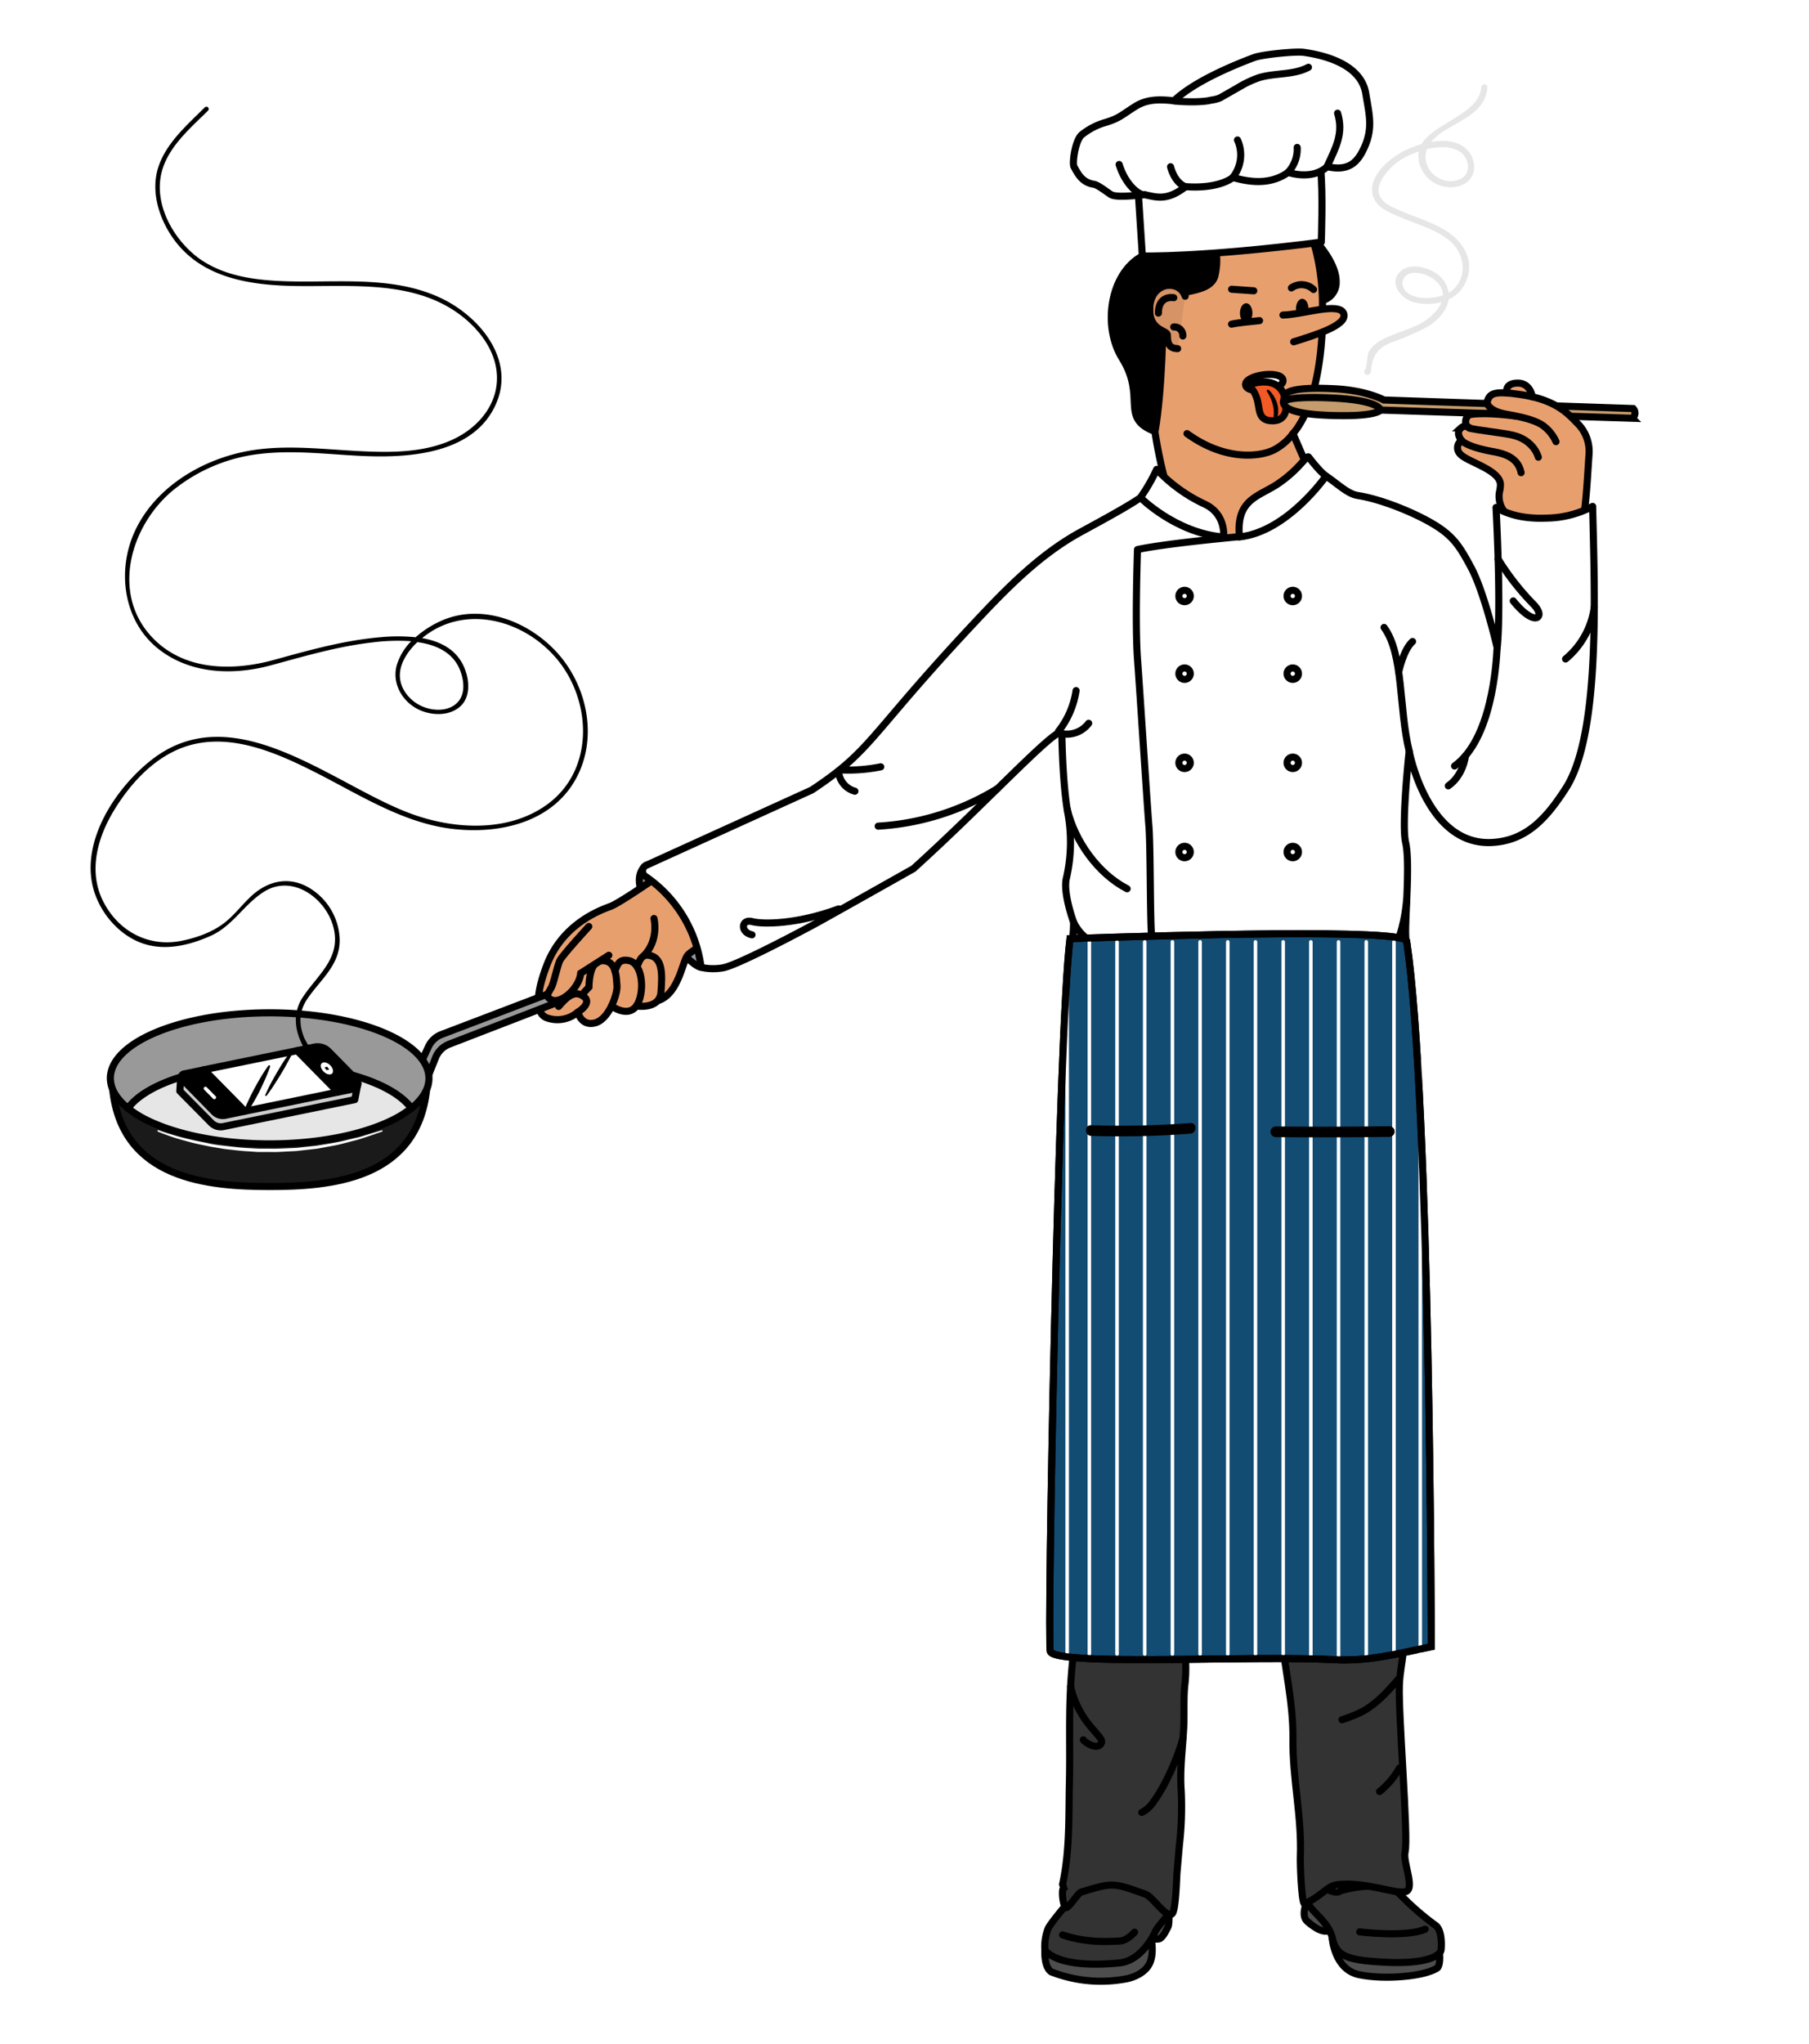 <svg xmlns="http://www.w3.org/2000/svg" viewBox="0 0 510 576.03"><defs><style>.cls-1,.cls-3,.cls-8{fill:#fff;}.cls-2,.cls-9{fill:#e89f6e;}.cls-11,.cls-12,.cls-13,.cls-14,.cls-16,.cls-17,.cls-18,.cls-19,.cls-20,.cls-21,.cls-3,.cls-4,.cls-5,.cls-6,.cls-7,.cls-8,.cls-9{stroke:#000;stroke-width:2px;}.cls-11,.cls-12,.cls-13,.cls-14,.cls-15,.cls-18,.cls-19,.cls-21,.cls-22,.cls-3,.cls-4,.cls-5,.cls-6,.cls-7,.cls-8,.cls-9{stroke-linecap:round;}.cls-16,.cls-17,.cls-18,.cls-19,.cls-20,.cls-21,.cls-22,.cls-3,.cls-5,.cls-6,.cls-9{stroke-miterlimit:10;}.cls-11,.cls-12,.cls-13,.cls-14,.cls-15,.cls-4,.cls-7,.cls-8{stroke-linejoin:round;}.cls-5{fill:#d69365;}.cls-15,.cls-20,.cls-6{fill:none;}.cls-10,.cls-7{fill:#f15a24;}.cls-11{fill:#999;}.cls-12{fill:#1a1a1a;}.cls-13,.cls-23{fill:#e6e6e6;}.cls-14{fill:#ccc;}.cls-15,.cls-22{stroke:#fff;}.cls-16{fill:#4d4d4d;}.cls-17,.cls-18{fill:#333;}.cls-19{fill:#c69c6d;}.cls-21{fill:#134c73;}.cls-22{fill:#333361;}</style></defs><title>home-fast-feedback</title><g id="Layer_2" data-name="Layer 2"><g id="thum-frames"><rect class="cls-1" width="510" height="576.03"/></g><g id="thums"><path d="M372.49,68.24s5.24,5.72,5.21,11.14a6.25,6.25,0,0,1-4.84,6.34l-4-13.36V65.51Z"/><path class="cls-2" d="M364.53,122.21c1.58,3.74,3.45,7.94,5,11.68L375.9,149l-22.43,14.65L320.73,149l8-12.52a132.33,132.33,0,0,1-4.62-32.6V59.94L356,52.48c12.29,1.12,16.87,20.25,16.84,33.24C373.18,97.49,371.38,114.21,364.53,122.21Z"/><path class="cls-3" d="M351.17,108.57c-.55-2.85,10-4.39,10.53-1.49S351.71,111.42,351.17,108.57Z"/><path class="cls-4" d="M322.06,72.14c-9.39,5.15-11.11,20.17-5.74,28.75,7,11.22-.81,16.87,9.31,20.73,2.08-11.88,2.28-30.43,2.28-35.47s12.74-2.5,14.53-8.17c.29-.92,1.92-7.86-1.87-12.47Z"/><path class="cls-5" d="M332,98.26c-2.88,0-2.88-2.41-2.88-3.82s-5-1.14-5-7.17,4.6-6.77,4.6-6.77c2.82-.4,4.64.87,5.41,3"/><path class="cls-6" d="M330.91,83.91s-4.33-.85-4.33,4.33"/><path class="cls-6" d="M330.91,92.15a2.39,2.39,0,0,1,2.55,2.55"/><path class="cls-7" d="M351.65,108.6c1.61.73,2.48,2.81,2.88,4.36.66,2.61.16,5.66,4.27,5.64,2.33,0,4.27-1.39,3.67-5.44C361.19,104.57,351.65,108.6,351.65,108.6Z"/><ellipse cx="351.33" cy="88.24" rx="1.76" ry="2.78"/><ellipse cx="367.13" cy="86.98" rx="1.76" ry="2.78"/><path class="cls-6" d="M364.53,122.21c1.58,3.74,3.45,7.94,5,11.68L375.9,149l-22.43,14.65L320.73,149l8-12.52a132.33,132.33,0,0,1-4.62-32.6V59.94L356,52.48c12.29,1.12,16.87,20.25,16.84,33.24C373.18,97.49,371.38,114.21,364.53,122.21Z"/><path class="cls-8" d="M320.73,51.62l1.33,20.53s16.43.44,50.44-3.9c0,0,.53-14.48-.19-20.51Z"/><path class="cls-3" d="M322.72,54.89c-2,.1-7.64.9-9.42,0-.72-.36-3.65-2.74-4.83-2.93-3-.47-4.28-2.27-5.7-5-.51-1,.35-7.74,2.41-9.14a19,19,0,0,1,5.81-3.1c4.61-1.34,4.92-2.1,9-4.67,3.59-2.28,7.17-2,11-1.66,5.78-5.55,17.45-10.26,22.6-12.18,2.28-.85,11.66-1.78,13.94-1.46,4.42.61,16.05,2.83,17.5,11.55,1,6.06,2.11,9.84-.46,15.42-1.88,4.09-4.37,6.63-10.41,5.25-4.29,4-11,1.61-11,1.61-5.36,3.87-11.63,2.54-15.59,1.45,0,0-3.65,3.27-13.31,2.58C329,56.67,326.18,55.59,322.72,54.89Z"/><path class="cls-6" d="M347.52,50.06a10.22,10.22,0,0,0,1.36-10.6"/><path class="cls-6" d="M374.1,47c2.55-5.49,4.73-9.43,3-15.1"/><path class="cls-6" d="M315.51,46.36c1.66,5.48,5.45,8.75,7.22,8.53"/><path class="cls-6" d="M334.21,52.64C331,51.42,330,47,330,47"/><path class="cls-3" d="M365.7,41.56a9.51,9.51,0,0,1-2.6,7.05"/><path class="cls-9" d="M364.72,96.34c6-1.88,15.37-4.72,14.09-8s-11.5.32-17.12.46"/><path class="cls-6" d="M347.21,91.37c1.53-.39,6.31-.83,7.88-1"/><line class="cls-6" x1="347.23" y1="81.52" x2="353.47" y2="81.96"/><path class="cls-6" d="M364.07,81.15a4.91,4.91,0,0,1,6.24.44"/><path class="cls-6" d="M364.53,122.21a16.21,16.21,0,0,1-4.88,4.32c-3.82,2.23-14,3.66-25-4.32"/><path class="cls-6" d="M330.92,28.44c2.83.32,8.17.43,10.52-.22a9.36,9.36,0,0,0,2.53-.64l4.91-2.8a30.79,30.79,0,0,1,6-2.87c4.59-1.42,9.79-.69,14-2.95"/><path class="cls-10" d="M357.47,110.11s3.12,3.48,2.1,7.62"/><path d="M357.71,109.91a6.67,6.67,0,0,1,.9,1,9.2,9.2,0,0,1,1.39,2.61,8.28,8.28,0,0,1,.34,1.58,3.91,3.91,0,0,1,0,.75,4.54,4.54,0,0,1,0,.67,4.91,4.91,0,0,1-.18,1l-.1.37a.52.52,0,0,1-1-.18v-.06l0-.33a6,6,0,0,0,.06-.85,8.82,8.82,0,0,0-.33-2.56,9.16,9.16,0,0,0-.45-1.34c-.18-.42-.35-.81-.53-1.14-.34-.66-.61-1.07-.61-1.07a.31.31,0,0,1,.47-.41Z"/><path class="cls-11" d="M186.51,245.29l14.8,23.59-3.72,3.72c-3.21,0-23.64-22.58-15.4-28.73Z"/><path class="cls-2" d="M202.62,262.68s-7.25,4.73-8.73,6.32-2.49,10.75-8.17,12.76l-.29,0c-1.88,2.23-6,1.55-6,1.55-2,2.77-5.41,1-6.6.29l-.63.1c-1,2-2.52,3.79-4.34,4.32-4,1.16-4.94-3-4.94-3a8.85,8.85,0,0,1-8.74,1.57c-1.48-.56-4.45-2.89,0-14.75s15.33-15.65,18-16.64,17.47-11.2,17.47-11.2Z"/><path class="cls-12" d="M31.77,307.09c2.71,25.39,27.12,27.33,44.25,27.33s41.54-1.95,44.25-27.33Z"/><path class="cls-6" d="M185.72,246.86s-10.95,7.61-13.59,8.6-13.51,4.78-18,16.65-1.48,14.19,0,14.75a8.83,8.83,0,0,0,8.73-1.56s5-2.93.95-4.9c-2.53-1.24-4.84,1.61-6.32,3.26"/><path class="cls-6" d="M162.9,285.28s1,4.12,4.94,3,6.26-8.24,6.1-10.38-.16-6.56-3.3-7.07-4.45,2.29-4.61,7.4l-1.32,1.4"/><path class="cls-6" d="M199.83,265.39s-4.46,2.21-5.94,3.8-2.49,10.75-8.17,12.76"/><path class="cls-6" d="M179.43,283.54s6.55,1.08,6.92-3.94.62-10.26-4-10.4c-1.92-.06-2.69,3.3-2.69,3.3"/><path class="cls-6" d="M172.39,283.54s4.57,3.4,7,0,2-12-2.1-12.8c-3-.63-3.29,1.54-3.93,2.93"/><path class="cls-6" d="M184.37,258.88s1.56,6.07-2.93,10.57"/><path class="cls-11" d="M119.11,298.6l1.68-3.59a6.75,6.75,0,0,1,3.71-3.45l29.89-11.39,2.41,2.47-30.16,11.66a6.75,6.75,0,0,0-3.76,3.6l-2,5Z"/><path class="cls-11" d="M120.93,303.93a8.06,8.06,0,0,1-.66,3.16,10.6,10.6,0,0,1-1.29,2.22,16.43,16.43,0,0,1-3,3.07c-5.13-7.08-21.06-12.23-39.93-12.23s-34.8,5.15-39.93,12.23a16.26,16.26,0,0,1-3.28-3.4l-.06-.1-.36-.56h0a8.63,8.63,0,0,1-1.31-4.39c0-10.19,20.11-18.47,44.91-18.47S120.93,293.74,120.93,303.93Z"/><path class="cls-13" d="M115.95,312.38A30.45,30.45,0,0,1,110,316c-8.25,3.92-20.42,6.4-34,6.4s-25.76-2.48-34-6.4a30,30,0,0,1-5.92-3.62c5.13-7.08,21.06-12.23,39.93-12.23S110.82,305.3,115.95,312.38Z"/><path class="cls-9" d="M166,261.13s-7.55,8.2-8.21,9.67-1.48,5.42-2.14,7.07-2.47,3,0,4,7.58-3.13,8.08-7.58l7.91-5.05"/><path class="cls-14" d="M100.89,305.44l-.87,4.49-37,7.58a3.74,3.74,0,0,1-3.42-1l-8.9-9,.23-3.63Z"/><path class="cls-4" d="M99.64,306.92l-4.36.89L83.76,296.12l4.87-1a4.35,4.35,0,0,1,4,1.21l7.86,8A1.56,1.56,0,0,1,99.64,306.92Z"/><polygon class="cls-8" points="95.27 307.81 68.97 313.21 57.45 301.52 83.76 296.12 95.27 307.81"/><path class="cls-4" d="M69,313.21l-5.49,1.13a3.37,3.37,0,0,1-3.11-.94l-9-9.18a.91.91,0,0,1,.46-1.53l5.68-1.17Z"/><line class="cls-15" x1="57.92" y1="306.78" x2="60.42" y2="309.31"/><ellipse class="cls-1" cx="92.15" cy="301.14" rx="1.29" ry="2.06" transform="translate(-188.97 159.21) rotate(-46.2)"/><path d="M68.89,312.79s.32-.83.86-2,1.32-2.81,2.17-4.36,1.73-3.09,2.46-4.21,1.26-1.84,1.26-1.84a.29.29,0,0,1,.51.27s-.29.85-.79,2.09-1.25,2.85-2,4.43-1.66,3.13-2.34,4.28-1.19,1.88-1.19,1.88a.5.5,0,0,1-.89-.46Z"/><path d="M74.8,308.58s.35-.8.93-2,1.4-2.68,2.27-4.17,1.78-3,2.48-4,1.21-1.79,1.21-1.79a.39.39,0,0,1,.67.4s-.37.78-1,1.92-1.45,2.65-2.36,4.12-1.83,2.92-2.57,4-1.27,1.76-1.27,1.76a.23.23,0,0,1-.39-.23Z"/><polygon points="92.08 301.63 91.47 300.85 92.23 300.65 92.83 301.43 92.08 301.63"/><path class="cls-16" d="M368.56,535.7s-2,4.14,0,5.86,4.86,3.78,7,2.17Z"/><path class="cls-16" d="M375.58,546.22s.55,8.86,7.57,10.34,18.28.55,22-1.85c0,0,1-.49.7-4.31Z"/><path class="cls-17" d="M377.79,532.93s12.37-3.69,17,1.11a77.1,77.1,0,0,0,10,8.68c1.66,1.29,1.66,5.17,1.48,6.83s-4.06,4.06-15.51,3.51-14-1.85-15.14-6.83-7-8.09-7-10.52a12.78,12.78,0,0,1,1.11-5.72S376.32,534.59,377.79,532.93Z"/><path class="cls-6" d="M383.33,544.5s13.11,1.63,18.46-.77"/><path class="cls-18" d="M361.13,460.07c1.06,9.89,3.48,19.91,3.38,29.85-.13,11.72,2.53,21.81,2.09,33.52-.06,1.68.25,11.7,1.07,13.17,4.88-2.09,6.43-5.06,9.27-5.41,7.91-1,16.73,2.83,19.39,1.94s-.88-8.32-.21-11.14c1-4.16-1.94-38.76-1.6-47.07.3-7.31,2.61-10.68-.56-17.27Z"/><path class="cls-6" d="M394.28,473.23c-3.07,3.5-6.24,7.08-10.36,9.25a38,38,0,0,1-5.59,2.22"/><path class="cls-6" d="M394.51,498.35a22.54,22.54,0,0,1-5.57,6.58"/><path class="cls-16" d="M329.43,537.23s.4,4.86-.15,5.88-1.57,3.3-2.68,3.4-4.06,0-4.06,0Z"/><path class="cls-16" d="M324.55,546.51s.85,3.8-.35,6.66-4.71,4.18-6.46,4.52a38.38,38.38,0,0,1-21.41-1.94c-2.12-1.57-1.75-6.18-1.75-6.18Z"/><path class="cls-17" d="M307.79,528.5S296.69,541,295.49,543.56a13.9,13.9,0,0,0-.92,6s2.91,5.44,21,3.69c5.72-.55,9.23-6.83,10.06-8.68s3.6-4.34,3.69-5.35.46-5.35,0-6.74l-.46-1.38Z"/><path class="cls-6" d="M319.86,544.58s-2.12,2.43-4.15,2.49-8.86.77-16.15-1.72"/><path class="cls-18" d="M333,455c.57,6.62,1.83,13.15,1.05,19.74-.41,3.47-.15,8.27-.31,11.76-.29,6.22-1.18,12.13-.72,18.34a95,95,0,0,1-.52,15.22l-.67,7.62c-.13,1.51-.32,10.5-1.32,11.64-1.5,1.73-5.45-4.68-7.6-5.45-9.16-3.31-9.16-3.31-18.18-.57-.85.26-3.68,4.93-4.35,4.34s-1.25-5.09-.49-5.54l-.33-1c2.09-9.65,1.7-19,1.93-28.85.34-14.62-.82-26.73,2.39-44.36Z"/><path class="cls-6" d="M301.82,475.32c2.5,10.84,9.49,13.86,8.69,15.92s-4.34.24-5.11-.88"/><path class="cls-6" d="M321.89,510.83a8.62,8.62,0,0,0,3.43-3.18c3.32-4.48,6.8-12.51,8.22-17.91"/><path class="cls-19" d="M460.43,115.15l-70.28-2.41s-4.85-2.72-13.93-3.17c-15-.76-14.14,2-14.21,2.78s-2.43,4.23,13.2,4.74c13,.43,14-1.52,14-1.52l71,2.32A1.85,1.85,0,0,0,460.43,115.15Z"/><path class="cls-6" d="M389.18,115.57s-.07-2.79-13.91-3.41-13.45,1.25-13.45,1.25"/><path class="cls-2" d="M448,128c-.44,2.87-.37,14.05-1.48,17.26l-12.22,1.56c-2.49,1-6.08,0-6.08,0a7.1,7.1,0,0,1-5.51-7.95c.13-.86.16-3.14.16-3.14s-1.09-2.14-5.75-4.25c-.71-.32-3.68-1.31-5.51-3.56a2.45,2.45,0,0,1,.47-3.77,2.28,2.28,0,0,1-.13-3.57,1.71,1.71,0,0,1,2.38.1,2.18,2.18,0,0,1,1.09-4c2,0,7.47.13,7.47.13l.08-.24c-2.61-.89-4.08-2.43-3.52-3.75s1.26-2.26,5.43-2c0,0-.84-2.69,2.91-2.82s4.26,3.88,4.26,3.88c7.77,1.84,10.6,5.42,12.65,7.44A10.32,10.32,0,0,1,448,128Z"/><path class="cls-6" d="M446.51,145.23c.76-4.43,1.19-13.32,1.48-17.27a11.12,11.12,0,0,0-3.3-8.67c-2.28-2.25-5.53-6.44-15.51-8-8.11-1.26-9-.3-9.75,1.46-.67,1.58,1.34,3.26,5,3.95s7.81,1.42,10.44,3.15a11.27,11.27,0,0,1,3.8,4.63"/><path class="cls-6" d="M433.69,128.86s-1.13-4.75-7.15-6.19c-3-.71-10.39-1.45-12.22-2-1.61-.49-1.55-3.62.52-3.89,4.78-.63,12.41.49,12.41.49"/><path class="cls-6" d="M428.83,133.22c-.9-4.36-4.82-5.4-8.25-6-4.89-.89-7.73-2.14-8.51-3.07s-1.47-2.51-.13-3.57a1.71,1.71,0,0,1,2.39.09"/><path class="cls-6" d="M412.07,124.13a2.45,2.45,0,0,0-.47,3.77c1.82,2.24,11.21,4.43,11.41,8.63a9.74,9.74,0,0,1-.32,2.33,7.12,7.12,0,0,0,5.52,7.95,5.81,5.81,0,0,0,2,3.13"/><path class="cls-6" d="M432,111.86s-.51-4-4.26-3.89-2.9,2.82-2.9,2.82"/><path class="cls-6" d="M428.21,146.8s3.59,1,6.08,0"/><path class="cls-8" d="M301.67,291.14c.32-3.33,1.92-10.09,1-13.3-2-6.73,0-10.92,0-17.94,0,0-3.1-8.35-2-12.51a45.23,45.23,0,0,0,.33-18.47c-1.31-7.61-1.57-18.38-1.64-22.09s-20.74,18.94-41.84,38c0,0-24.34,13.73-28,15.7s-22.06,11.78-25.87,12.28a15.82,15.82,0,0,1-6-.16A36.65,36.65,0,0,0,181.94,247a1.78,1.78,0,0,1,.25-3.11l46.65-21.21c17-11.25,15.9-15,44.31-45.49,9.47-10.14,19.17-20.44,31.33-27.13,4.31-2.37,13-7,17-9.77a50.48,50.48,0,0,0,4.62-8,44.06,44.06,0,0,0,13.59,9.82c6.62,3.16,5.19,10.37,5.19,10.37V292.52Z"/><path class="cls-6" d="M281.22,222.26a72.59,72.59,0,0,1-33.63,10.59"/><path class="cls-8" d="M396.28,296.14a48.21,48.21,0,0,1,1-9.24c1-4.2-1-18.75-1-24.44s1.23-19.76,0-25,1-25.77,1-25.77,4.91,26.53,23.12,25.77c9.91-.41,15.63-6.91,21-15.24,9.79-15.15,8.18-54.4,7.6-79.49a28.6,28.6,0,0,1-13,3.3c-6,.24-10.55-.83-14.23-3,1.09,21.8.87,34.35.32,39.54,0,0-3.61-15.67-7.4-22.7-3.12-5.78-4.9-8.73-10.53-12.11s-14.91-7.1-21.4-8.11c-2.79-.43-5.57-3.21-8.94-5.5-1.77-1.2-4.89-5.33-4.89-5.33-.66-.56-2.39,3.24-8.51,7.44-5.43,3.73-12,4.29-11,15,0,0-20.82,1.9-28.73,3.63,0,0-.74,20.72,0,30.88s2.72,41,3.21,47,.3,27.27.8,31.47.74,27.5.74,27.5Z"/><circle class="cls-20" cx="333.96" cy="167.98" r="1.61"/><circle class="cls-20" cx="364.46" cy="167.98" r="1.61"/><circle class="cls-20" cx="333.96" cy="189.87" r="1.61"/><circle class="cls-20" cx="364.46" cy="189.87" r="1.61"/><circle class="cls-20" cx="333.96" cy="215" r="1.61"/><circle class="cls-20" cx="364.46" cy="215" r="1.61"/><circle class="cls-20" cx="333.96" cy="240.14" r="1.61"/><circle class="cls-20" cx="364.46" cy="240.14" r="1.61"/><circle class="cls-20" cx="333.96" cy="274.14" r="1.61"/><circle class="cls-20" cx="364.46" cy="274.14" r="1.61"/><path class="cls-6" d="M390.2,176.84c5.57,7.58,4.12,22.74,7.09,34.88"/><path class="cls-6" d="M300.86,228c2.08,9,8.71,18.28,16.9,22.49"/><path class="cls-8" d="M422.07,182.61c-.26,4.95-1.56,25.71-12,33.29"/><path class="cls-8" d="M394.32,189.42s1.29-6.31,3.92-8.62"/><path class="cls-8" d="M413.17,213s-.59,5.53-4.87,8.49"/><path class="cls-6" d="M321.54,140.26s9.76,9.83,23.1,11.08"/><path class="cls-6" d="M373.81,134.19s-10.9,15.74-24.44,17.15"/><path class="cls-6" d="M396.57,253.66c-.42,4.77-1.67,11.18-4.43,15.1-5.56,7.91-11.23,11.61-12.26,10.93-2.51-1.66,1-4.87,3.49-6.48"/><path class="cls-6" d="M306.57,283.7l5.62,4.77c1.75,1.48,3.67,3,6,3.15"/><path class="cls-6" d="M298.37,206.18a24.31,24.31,0,0,0,5-11.53"/><path class="cls-6" d="M299.37,206.8a7.7,7.7,0,0,0,7.55-2.95"/><path class="cls-6" d="M237.07,217a46.72,46.72,0,0,0,11.23-.87"/><path class="cls-6" d="M236.49,218a6.25,6.25,0,0,0,4.52,5"/><path class="cls-6" d="M302.66,259.9a13.22,13.22,0,0,0,3.91,4.78"/><path class="cls-21" d="M296.11,465.47c.94,2.64,24.84,2.35,39.46,2.2,11.37-.12,29.4-.47,40.75.11,9.44.48,16.91-1.52,27.19-3.66,0,0-.24-154.09-6.94-198.87-.53-3.55-66-1.69-94.91-.7C298.37,291,295.17,462.83,296.11,465.47Z"/><line class="cls-22" x1="307.11" y1="265.47" x2="307.11" y2="466.18"/><line class="cls-22" x1="300.86" y1="273.94" x2="300.86" y2="466.18"/><line class="cls-22" x1="314.92" y1="265.47" x2="314.92" y2="466.18"/><line class="cls-22" x1="322.72" y1="265.47" x2="322.72" y2="466.18"/><line class="cls-22" x1="330.53" y1="265.47" x2="330.53" y2="466.18"/><line class="cls-22" x1="338.34" y1="265.47" x2="338.34" y2="466.18"/><line class="cls-22" x1="346.14" y1="265.47" x2="346.14" y2="466.18"/><line class="cls-22" x1="353.95" y1="265.47" x2="353.95" y2="466.18"/><line class="cls-22" x1="361.76" y1="265.47" x2="361.76" y2="466.18"/><line class="cls-22" x1="369.56" y1="265.47" x2="369.56" y2="467.53"/><line class="cls-22" x1="377.37" y1="265.47" x2="377.37" y2="467.78"/><line class="cls-22" x1="385.18" y1="265.47" x2="385.18" y2="467.53"/><line class="cls-22" x1="392.99" y1="265.47" x2="392.99" y2="466.33"/><line class="cls-22" x1="400.41" y1="299.08" x2="400.41" y2="491.36"/><path class="cls-6" d="M296.11,465.47c.94,2.64,24.84,2.35,39.46,2.2,11.37-.12,29.4-.47,40.75.11,9.44.48,16.91-1.52,27.19-3.66,0,0-.24-154.09-6.94-198.87-.53-3.55-66-1.69-94.91-.7C298.37,291,295.17,462.83,296.11,465.47Z"/><path class="cls-6" d="M236.43,256.18c-11.89,4.39-21.45,4.36-24.42,3.56s-3.46,3,0,3.74"/><path d="M359.68,320.49q16,.16,32-.07a1.5,1.5,0,0,0,0-3q-16,.23-32,.07a1.5,1.5,0,0,0,0,3Z"/><path d="M307.6,320.14a255.82,255.82,0,0,0,28-.62c1.91-.15,1.93-3.15,0-3a255.82,255.82,0,0,1-28,.62c-1.93-.06-1.93,2.94,0,3Z"/><path class="cls-1" d="M44.63,318.51s.93.37,2.6.9c.84.26,1.86.57,3,.89s2.52.66,4,1,3.07.63,4.76,1,3.49.56,5.36.77,3.79.44,5.77.52c1,.05,2,.13,3,.16l3,0c2,.06,4-.09,6-.16l1.47-.07,1.45-.15,2.84-.3,1.39-.15,1.35-.23,2.61-.43a48.44,48.44,0,0,0,4.75-1l2.1-.49c.67-.15,1.31-.28,1.89-.48l3-.92,2.64-.8h0a.19.19,0,0,1,.12.36l-2.62.91-3,1c-1.16.41-2.52.7-4,1.1s-3.05.82-4.77,1.09l-2.63.49-1.36.24-1.4.16-2.87.32-1.46.17-1.48.08c-2,.08-4,.28-6,.2l-3,0c-1,0-2-.12-3-.18-2-.09-3.94-.34-5.82-.55-.94-.09-1.86-.26-2.76-.41s-1.78-.28-2.64-.45c-1.7-.36-3.32-.66-4.78-1.05s-2.81-.74-4-1.1-2.2-.7-3-1c-1.67-.59-2.6-1-2.6-1a.24.24,0,0,1-.13-.31A.24.24,0,0,1,44.63,318.51Z"/><path class="cls-8" d="M428.41,157"/><path class="cls-8" d="M449.46,171.18a23,23,0,0,1-8.08,14.55"/><path class="cls-8" d="M422.34,157.57A73.15,73.15,0,0,0,432,170c1.28,1.23,2.41,2.9,1.62,3.82s-3.41,0-7-4.44"/><path d="M158.51,185.65c-7.91-10-22.4-16.22-34.62-10.45a28.51,28.51,0,0,0-6.73,4.41,50.53,50.53,0,0,0-10,0c-10.2.87-20.09,3.67-29.92,6.38-11.71,3.23-25.45,3.1-34.39-6.41-11.65-12.39-6-31.48,5.86-41.33a47.37,47.37,0,0,1,24.68-10.33c9.86-1.16,19.77.24,29.63.63,13.13.51,30.87-.88,36.88-14.86,5.42-12.6-4.92-24.74-15.86-29.8-14.32-6.63-30.73-3.88-46-4.73-7.73-.43-15.54-1.75-22-6.38C49.33,67.83,43.88,58.69,45.27,50c1.27-7.88,8-13.49,13.38-18.82a.65.65,0,0,0-.92-.92c-4.95,4.94-10.85,10-13.09,16.83-2.09,6.43-.09,13.53,3.48,19.07,7.93,12.27,22.29,14.29,35.76,14.46,15.77.2,33.64-1.76,46.78,8.84,5.59,4.51,10.07,11.14,9.38,18.61-.64,6.95-5.65,12.46-11.69,15.47-8.43,4.2-18.5,4.06-27.68,3.57-9.47-.5-19-1.65-28.44-.37-13.88,1.88-28.18,9.92-34.22,23-5.18,11.25-3.2,25.6,6.93,33.38,9,6.9,20.87,7.26,31.4,4.41,9.52-2.58,19-5.39,28.85-6.49a55.94,55.94,0,0,1,10.74-.32,16.46,16.46,0,0,0-4,6.51c-1.57,5.12,1.3,10.39,6,12.71,3.65,1.81,8.9,2,12-1s2.31-8.54.33-12.09c-2.35-4.21-6.61-6.18-11.25-7,11.79-9.75,28.69-5.33,38.08,6,9.8,11.84,10.48,31.15-2.75,40.83-11.1,8.12-26.74,7.11-39,2.46-21.83-8.27-49.36-33.1-72.59-15-10.22,8-20.21,23.12-16.35,36.62,1.87,6.53,7,12.61,13.44,15s13.39.73,19.44-1.94c6.4-2.83,9.42-8.88,15.14-12.48,8.07-5.09,17.48,1.87,19.58,10,2.24,8.74-4.42,13.32-8.65,19.74-3,4.51-2.25,9.79.39,14.32.79,1.35,4.25,6.07,5.66,2.74.32-.76-.8-1.43-1.12-.66-.82,2-4.23-4.31-4.53-5-1.48-3.72-1.5-7.29.73-10.69,3.73-5.66,9.45-9.67,9.29-17.11a17.63,17.63,0,0,0-9.39-14.89c-5.68-2.88-11.36-1.22-15.78,3-2.36,2.24-4.36,4.86-6.87,6.94-3.41,2.83-8,4.5-12.33,5.39-9.43,2-18.11-2.62-22.38-11.22-4.18-8.42-1.51-17.88,3.12-25.49,4.25-7,10.22-13.73,17.83-17.09,13.41-5.93,28,.78,40,6.91,11.7,6,23.47,13.47,36.73,15.28,12.11,1.65,26.28-.8,33.92-11.26C168.6,211.24,166.66,196,158.51,185.65ZM130,189.74c1,3.08,1.06,6.85-1.82,8.94-2.58,1.87-6.31,1.62-9.1.43-3.3-1.4-6.1-4.59-6.33-8.27s2.15-7.19,4.74-9.69l.19-.17C123.22,181.76,128.23,184.08,130,189.74Z"/><path class="cls-23" d="M408,36.36c4.76-2.88,10.95-5.36,11.32-11.73.07-1.12-1.67-1.11-1.74,0-.43,7.43-13.24,10-16.83,16a32.32,32.32,0,0,0-3.83,1.4c-4.65,2-11.84,7.65-9.7,13.56,1.11,3.07,4.58,4.34,7.31,5.52,4.74,2.06,10.21,3.42,14.22,6.8,4.17,3.52,5.16,10,.73,13.89a6.46,6.46,0,0,1-1.07.74,7.86,7.86,0,0,0-1.68-3.84c-2.25-2.9-8.48-5-11.64-2.43-4.06,3.32,0,8.15,3.8,9a15.51,15.51,0,0,0,7.53-.15c-1,2.49-3.53,4.77-5.93,6.06C397,93,393.12,93.9,389.67,95.73A9.19,9.19,0,0,0,386,98.94c-.66,1.07-.62,4.77-1.15,5.26-.82.76.41,2,1.23,1.23.63-.58.42-1.39.56-2.16.68-3.88,2.45-5.48,5.89-6.86a72.32,72.32,0,0,0,9.72-4.2c3.06-1.79,5.69-4.63,6.16-7.82a9.62,9.62,0,0,0,4.84-4.91c3-6.92-1.6-12.58-7.62-15.61-3.95-2-8.24-3.23-12.24-5.13a10.52,10.52,0,0,1-3.63-2.32c-2.38-2.91-.38-5.93,1.41-8.09a15.78,15.78,0,0,1,4.29-3.63,24.42,24.42,0,0,1,4.51-2,8.36,8.36,0,0,0,1.33,5.9c2.17,3.76,7.82,5.38,11.62,3.18s3.29-7.52.1-10.12c-2.57-2.09-6.14-2.26-9.57-1.64A17.39,17.39,0,0,1,408,36.36Zm-10.7,46.52c-3.05-1.88-2.32-5.79,1.34-6A9.39,9.39,0,0,1,404,78.55c2,1.45,2.82,3.07,2.79,4.68C403.73,84.3,399.59,84.29,397.29,82.87Zm9.15-41.36a8.89,8.89,0,0,1,5.07,1.18c2.52,1.73,3.49,5.81.51,7.56-3.89,2.3-9.19-.53-10-4.74a6.34,6.34,0,0,1,.25-3.5A19.7,19.7,0,0,1,406.44,41.51Z"/></g></g></svg>